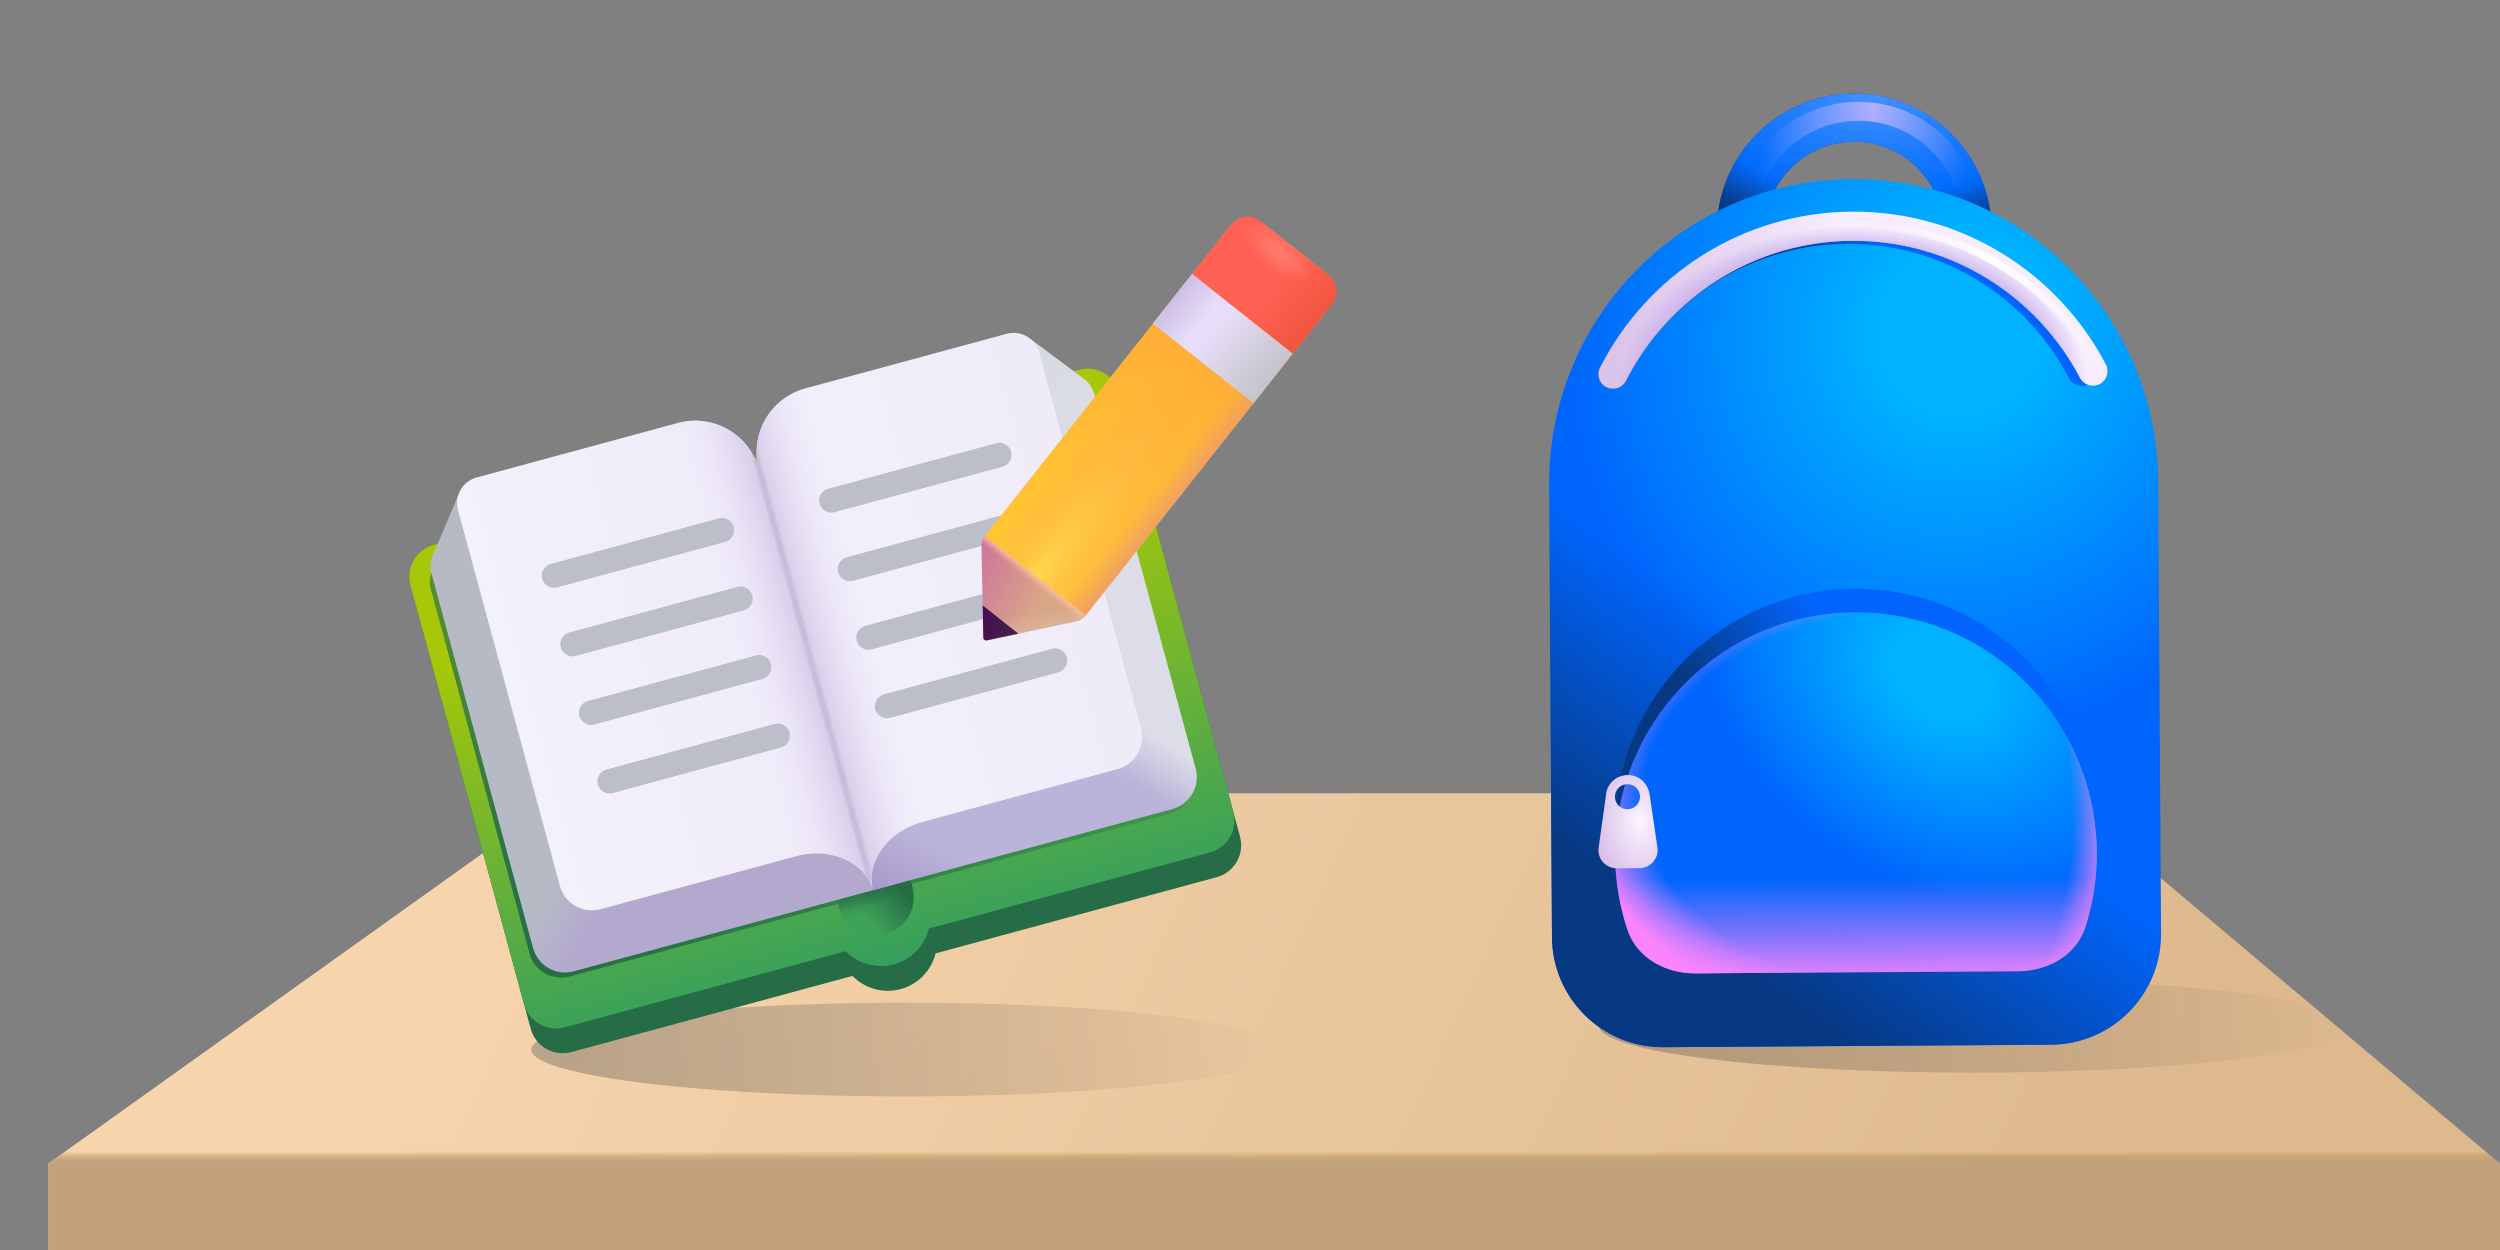 <svg viewBox="0 0 240 120" fill="none" xmlns="http://www.w3.org/2000/svg">
<rect x="0" y="0" width="240" height="120" fill="#808080" stroke="none"/>
<path d="M4.615 111.716V120H240V111.716L197.751 76.154H54.408L4.615 111.716Z" fill="url(#paint0_linear_1765_92424)"/>
<path d="M4.615 111.716V120H240V111.716L197.751 76.154H54.408L4.615 111.716Z" fill="url(#paint1_linear_1765_92424)"/>
<ellipse cx="36" cy="4.5" rx="36" ry="4.5" transform="matrix(-1 0 0 1 123 96.258)" fill="url(#paint2_linear_1765_92424)"/>
<path d="M221.958 96.529C216.153 95.018 203.794 93.975 189.486 93.975C169.604 93.975 153.486 95.989 153.486 98.475C153.486 100.96 169.604 102.975 189.486 102.975C207.518 102.975 222.453 101.317 225.077 99.155L221.958 96.529Z" fill="url(#paint3_linear_1765_92424)"/>
<path d="M42.29 54.675C40.597 55.134 39.597 56.879 40.056 58.572L50.95 98.767C51.409 100.46 53.154 101.461 54.847 101.002L81.833 93.687C82.993 94.876 84.746 95.417 86.463 94.952C88.18 94.486 89.419 93.134 89.82 91.522L116.807 84.208C118.5 83.749 119.5 82.004 119.041 80.311L108.146 40.116C107.688 38.423 105.943 37.422 104.25 37.881L42.29 54.675Z" fill="#266C47"/>
<path d="M41.645 52.299C39.953 52.758 38.952 54.502 39.411 56.195L50.306 96.39C50.765 98.083 52.509 99.084 54.202 98.625L81.189 91.31C82.349 92.499 84.101 93.04 85.818 92.575C87.535 92.11 88.774 90.757 89.175 89.146L116.162 81.831C117.855 81.372 118.856 79.628 118.397 77.935L107.502 37.739C107.043 36.046 105.299 35.046 103.606 35.505L41.645 52.299Z" fill="url(#paint4_linear_1765_92424)"/>
<path d="M44.024 49.104L41.475 54.907C41.25 55.419 41.206 55.989 41.351 56.523L50.852 91.578C51.299 93.227 53.034 94.191 54.727 93.732L112.204 78.153C113.897 77.695 114.907 75.986 114.46 74.337L104.959 39.283C104.814 38.748 104.489 38.279 104.035 37.95L98.905 34.229L104.125 71.37L58.275 83.798L44.024 49.104Z" fill="url(#paint5_linear_1765_92424)"/>
<path d="M79.497 83.214L86.548 81.303L87.597 85.173C88.124 87.12 86.974 89.126 85.027 89.654C83.08 90.181 81.074 89.031 80.546 87.084L79.497 83.214Z" fill="url(#paint6_radial_1765_92424)"/>
<path d="M79.497 83.214L86.548 81.303L87.597 85.173C88.124 87.12 86.974 89.126 85.027 89.654C83.08 90.181 81.074 89.031 80.546 87.084L79.497 83.214Z" fill="url(#paint7_linear_1765_92424)"/>
<path d="M41.53 53.362L44.044 47.432L58.556 83.089L81.481 76.876L83.808 85.459L55.069 93.248C53.376 93.707 51.632 92.707 51.173 91.014L41.417 55.019C41.268 54.47 41.308 53.886 41.53 53.362Z" fill="url(#paint8_linear_1765_92424)"/>
<path d="M104.09 36.406L98.925 32.557L104.406 70.662L81.481 76.876L83.807 85.459L112.546 77.669C114.239 77.21 115.239 75.466 114.78 73.773L105.024 37.778C104.875 37.229 104.546 36.746 104.09 36.406Z" fill="url(#paint9_linear_1765_92424)"/>
<path d="M104.09 36.406L98.925 32.557L104.406 70.662L81.481 76.876L83.807 85.459L112.546 77.669C114.239 77.21 115.239 75.466 114.78 73.773L105.024 37.778C104.875 37.229 104.546 36.746 104.09 36.406Z" fill="url(#paint10_linear_1765_92424)"/>
<path d="M104.09 36.406L98.925 32.557L104.406 70.662L81.481 76.876L83.807 85.459L112.546 77.669C114.239 77.21 115.239 75.466 114.78 73.773L105.024 37.778C104.875 37.229 104.546 36.746 104.09 36.406Z" fill="url(#paint11_linear_1765_92424)"/>
<path d="M43.969 48.956C43.602 47.601 44.402 46.206 45.757 45.839L65.069 40.604C68.455 39.686 71.944 41.687 72.861 45.073L83.803 85.441C83.072 82.743 79.701 81.308 76.482 82.181L57.649 87.286C55.956 87.744 54.211 86.744 53.752 85.051L43.969 48.956Z" fill="url(#paint12_linear_1765_92424)"/>
<path d="M43.969 48.956C43.602 47.601 44.402 46.206 45.757 45.839L65.069 40.604C68.455 39.686 71.944 41.687 72.861 45.073L83.803 85.441C83.072 82.743 79.701 81.308 76.482 82.181L57.649 87.286C55.956 87.744 54.211 86.744 53.752 85.051L43.969 48.956Z" fill="url(#paint13_linear_1765_92424)"/>
<path d="M43.969 48.956C43.602 47.601 44.402 46.206 45.757 45.839L65.069 40.604C68.455 39.686 71.944 41.687 72.861 45.073L83.803 85.441C83.072 82.743 79.701 81.308 76.482 82.181L57.649 87.286C55.956 87.744 54.211 86.744 53.752 85.051L43.969 48.956Z" fill="url(#paint14_linear_1765_92424)"/>
<path d="M99.758 33.833C99.391 32.478 97.996 31.678 96.641 32.045L77.329 37.28C73.943 38.197 71.942 41.686 72.86 45.072L83.801 85.44C83.07 82.742 85.255 79.802 88.474 78.929L107.307 73.825C109 73.366 110.001 71.621 109.542 69.928L99.758 33.833Z" fill="url(#paint15_linear_1765_92424)"/>
<path d="M99.758 33.833C99.391 32.478 97.996 31.678 96.641 32.045L77.329 37.28C73.943 38.197 71.942 41.686 72.86 45.072L83.801 85.44C83.07 82.742 85.255 79.802 88.474 78.929L107.307 73.825C109 73.366 110.001 71.621 109.542 69.928L99.758 33.833Z" fill="url(#paint16_linear_1765_92424)"/>
<path d="M99.758 33.833C99.391 32.478 97.996 31.678 96.641 32.045L77.329 37.28C73.943 38.197 71.942 41.686 72.86 45.072L83.801 85.44C83.07 82.742 85.255 79.802 88.474 78.929L107.307 73.825C109 73.366 110.001 71.621 109.542 69.928L99.758 33.833Z" fill="url(#paint17_linear_1765_92424)"/>
<path d="M53.179 55.264L69.309 50.892" stroke="#BCBFCA" stroke-width="2.337" stroke-linecap="round"/>
<path d="M79.804 48.048L95.934 43.676" stroke="#BCBFCA" stroke-width="2.337" stroke-linecap="round"/>
<path d="M56.746 68.424L72.877 64.052" stroke="#BCBFCA" stroke-width="2.337" stroke-linecap="round"/>
<path d="M83.372 61.207L99.502 56.835" stroke="#BCBFCA" stroke-width="2.337" stroke-linecap="round"/>
<path d="M54.963 61.844L71.093 57.472" stroke="#BCBFCA" stroke-width="2.337" stroke-linecap="round"/>
<path d="M81.587 54.627L97.718 50.255" stroke="#BCBFCA" stroke-width="2.337" stroke-linecap="round"/>
<path d="M58.529 75.003L74.66 70.631" stroke="#BCBFCA" stroke-width="2.337" stroke-linecap="round"/>
<path d="M85.154 67.787L101.285 63.415" stroke="#BCBFCA" stroke-width="2.337" stroke-linecap="round"/>
<path d="M127.323 29.877C128.303 28.638 128.093 26.839 126.854 25.859L121.681 21.766C120.442 20.786 118.643 20.996 117.663 22.235L94.549 51.452L104.209 59.094L127.323 29.877Z" fill="url(#paint18_radial_1765_92424)"/>
<path d="M127.323 29.877C128.303 28.638 128.093 26.839 126.854 25.859L121.681 21.766C120.442 20.786 118.643 20.996 117.663 22.235L94.549 51.452L104.209 59.094L127.323 29.877Z" fill="url(#paint19_linear_1765_92424)"/>
<path d="M127.323 29.877C128.303 28.638 128.093 26.839 126.854 25.859L121.681 21.766C120.442 20.786 118.643 20.996 117.663 22.235L94.549 51.452L104.209 59.094L127.323 29.877Z" fill="url(#paint20_linear_1765_92424)"/>
<path d="M127.323 29.877C128.303 28.638 128.093 26.839 126.854 25.859L121.681 21.766C120.442 20.786 118.643 20.996 117.663 22.235L94.549 51.452L104.209 59.094L127.323 29.877Z" fill="url(#paint21_radial_1765_92424)"/>
<path d="M94.725 61.478C94.56 61.513 94.403 61.389 94.4 61.221L94.221 52.396C94.216 52.142 94.283 51.892 94.414 51.675L94.549 51.452L104.209 59.094L104.062 59.247C103.876 59.441 103.636 59.575 103.373 59.631L94.725 61.478Z" fill="url(#paint22_linear_1765_92424)"/>
<path d="M94.725 61.478C94.56 61.513 94.403 61.389 94.4 61.221L94.221 52.396C94.216 52.142 94.283 51.892 94.414 51.675L94.549 51.452L104.209 59.094L104.062 59.247C103.876 59.441 103.636 59.575 103.373 59.631L94.725 61.478Z" fill="url(#paint23_linear_1765_92424)"/>
<path d="M94.725 61.478C94.56 61.513 94.403 61.389 94.4 61.221L94.221 52.396C94.216 52.142 94.283 51.892 94.414 51.675L94.549 51.452L104.209 59.094L104.062 59.247C103.876 59.441 103.636 59.575 103.373 59.631L94.725 61.478Z" fill="url(#paint24_linear_1765_92424)"/>
<path d="M114.438 26.311L118.187 21.572C118.878 20.699 120.145 20.551 121.017 21.242L127.517 26.384C128.39 27.074 128.537 28.341 127.847 29.214L124.098 33.953L114.438 26.311Z" fill="url(#paint25_linear_1765_92424)"/>
<path d="M114.438 26.311L118.187 21.572C118.878 20.699 120.145 20.551 121.017 21.242L127.517 26.384C128.39 27.074 128.537 28.341 127.847 29.214L124.098 33.953L114.438 26.311Z" fill="url(#paint26_linear_1765_92424)"/>
<path d="M114.438 26.311L118.187 21.572C118.878 20.699 120.145 20.551 121.017 21.242L127.517 26.384C128.39 27.074 128.537 28.341 127.847 29.214L124.098 33.953L114.438 26.311Z" fill="url(#paint27_radial_1765_92424)"/>
<path d="M120.339 38.705L124.098 33.953L114.438 26.311L110.679 31.063L120.339 38.705Z" fill="url(#paint28_linear_1765_92424)"/>
<path d="M120.339 38.705L124.098 33.953L114.438 26.311L110.679 31.063L120.339 38.705Z" fill="url(#paint29_linear_1765_92424)"/>
<path d="M94.4 61.22C94.404 61.389 94.56 61.513 94.725 61.478L97.759 60.83L94.338 58.123L94.4 61.22Z" fill="url(#paint30_linear_1765_92424)"/>
<path fill-rule="evenodd" clip-rule="evenodd" d="M164.815 22.257C164.769 14.973 170.637 9.03 177.921 8.984C185.205 8.938 191.148 14.805 191.194 22.09L191.265 33.219C191.311 40.504 185.444 46.446 178.159 46.492C170.875 46.539 164.932 40.671 164.886 33.387L164.815 22.257ZM177.95 13.602C173.217 13.632 169.404 17.494 169.434 22.228L169.504 33.357C169.534 38.091 173.396 41.904 178.13 41.874C182.863 41.844 186.677 37.982 186.646 33.248L186.576 22.119C186.546 17.385 182.684 13.572 177.95 13.602Z" fill="url(#paint31_radial_1765_92424)"/>
<path fill-rule="evenodd" clip-rule="evenodd" d="M164.815 22.257C164.769 14.973 170.637 9.03 177.921 8.984C185.205 8.938 191.148 14.805 191.194 22.09L191.265 33.219C191.311 40.504 185.444 46.446 178.159 46.492C170.875 46.539 164.932 40.671 164.886 33.387L164.815 22.257ZM177.95 13.602C173.217 13.632 169.404 17.494 169.434 22.228L169.504 33.357C169.534 38.091 173.396 41.904 178.13 41.874C182.863 41.844 186.677 37.982 186.646 33.248L186.576 22.119C186.546 17.385 182.684 13.572 177.95 13.602Z" fill="url(#paint32_radial_1765_92424)"/>
<path fill-rule="evenodd" clip-rule="evenodd" d="M166.626 21.64C166.585 15.128 171.83 9.816 178.341 9.775C184.853 9.733 190.165 14.979 190.206 21.49L190.277 32.62C190.318 39.131 185.073 44.443 178.562 44.484C172.05 44.526 166.738 39.281 166.697 32.769L166.626 21.64ZM178.353 11.594C172.846 11.629 168.41 16.122 168.445 21.628L168.516 32.758C168.551 38.264 173.043 42.7 178.55 42.665C184.057 42.63 188.492 38.138 188.457 32.631L188.387 21.502C188.352 15.995 183.859 11.559 178.353 11.594Z" fill="url(#paint33_linear_1765_92424)"/>
<path d="M148.716 46.613C148.613 30.466 161.619 17.294 177.766 17.191C193.912 17.089 207.085 30.095 207.187 46.241L207.463 89.597C207.5 95.468 202.77 100.258 196.899 100.295L159.69 100.531C153.818 100.569 149.028 95.839 148.991 89.968L148.716 46.613Z" fill="url(#paint34_radial_1765_92424)"/>
<path d="M148.716 46.613C148.613 30.466 161.619 17.294 177.766 17.191C193.912 17.089 207.085 30.095 207.187 46.241L207.463 89.597C207.5 95.468 202.77 100.258 196.899 100.295L159.69 100.531C153.818 100.569 149.028 95.839 148.991 89.968L148.716 46.613Z" fill="url(#paint35_linear_1765_92424)"/>
<path fill-rule="evenodd" clip-rule="evenodd" d="M177.27 23.412C168.012 23.47 160.013 28.802 156.095 36.557C155.746 37.247 154.904 37.524 154.215 37.175C153.525 36.827 153.248 35.985 153.596 35.295C157.968 26.642 166.901 20.678 177.252 20.612C187.603 20.547 196.611 26.396 201.093 34.993C201.45 35.679 201.184 36.524 200.499 36.881C199.813 37.239 198.968 36.972 198.611 36.287C194.594 28.582 186.528 23.353 177.27 23.412Z" fill="url(#paint36_radial_1765_92424)"/>
<path fill-rule="evenodd" clip-rule="evenodd" d="M177.803 23.117C168.31 23.177 160.111 28.63 156.094 36.558C155.745 37.248 154.903 37.523 154.213 37.174C153.524 36.825 153.248 35.983 153.597 35.293C158.069 26.466 167.203 20.385 177.786 20.318C188.368 20.251 197.579 26.215 202.162 34.985C202.52 35.67 202.255 36.515 201.57 36.873C200.885 37.231 200.039 36.966 199.681 36.281C195.565 28.405 187.296 23.057 177.803 23.117Z" fill="url(#paint37_linear_1765_92424)"/>
<path fill-rule="evenodd" clip-rule="evenodd" d="M177.803 23.117C168.31 23.177 160.111 28.63 156.094 36.558C155.745 37.248 154.903 37.523 154.213 37.174C153.524 36.825 153.248 35.983 153.597 35.293C158.069 26.466 167.203 20.385 177.786 20.318C188.368 20.251 197.579 26.215 202.162 34.985C202.52 35.67 202.255 36.515 201.57 36.873C200.885 37.231 200.039 36.966 199.681 36.281C195.565 28.405 187.296 23.057 177.803 23.117Z" fill="url(#paint38_radial_1765_92424)"/>
<path fill-rule="evenodd" clip-rule="evenodd" d="M178.461 22.064C168.56 22.127 160.01 27.815 155.823 36.08C155.735 36.252 155.525 36.322 155.352 36.234C155.18 36.147 155.111 35.936 155.198 35.764C159.499 27.274 168.283 21.429 178.457 21.364C188.63 21.299 197.488 27.033 201.896 35.467C201.986 35.639 201.92 35.85 201.748 35.94C201.577 36.029 201.366 35.963 201.276 35.791C196.985 27.58 188.363 22.001 178.461 22.064Z" fill="url(#paint39_linear_1765_92424)"/>
<path d="M193.725 93.243C196.589 93.224 199.331 91.701 200.206 88.974C200.936 86.7 201.323 84.272 201.307 81.753C201.226 68.978 190.804 58.688 178.029 58.769C165.254 58.85 154.964 69.272 155.045 82.047C155.061 84.566 155.479 86.988 156.238 89.254C157.148 91.969 159.909 93.457 162.773 93.439L193.725 93.243Z" fill="url(#paint40_radial_1765_92424)"/>
<path d="M193.725 93.243C196.589 93.224 199.331 91.701 200.206 88.974C200.936 86.7 201.323 84.272 201.307 81.753C201.226 68.978 190.804 58.688 178.029 58.769C165.254 58.85 154.964 69.272 155.045 82.047C155.061 84.566 155.479 86.988 156.238 89.254C157.148 91.969 159.909 93.457 162.773 93.439L193.725 93.243Z" fill="url(#paint41_linear_1765_92424)"/>
<path d="M193.725 93.243C196.589 93.224 199.331 91.701 200.206 88.974C200.936 86.7 201.323 84.272 201.307 81.753C201.226 68.978 190.804 58.688 178.029 58.769C165.254 58.85 154.964 69.272 155.045 82.047C155.061 84.566 155.479 86.988 156.238 89.254C157.148 91.969 159.909 93.457 162.773 93.439L193.725 93.243Z" fill="url(#paint42_radial_1765_92424)"/>
<path d="M193.725 93.243C196.589 93.224 199.331 91.701 200.206 88.974C200.936 86.7 201.323 84.272 201.307 81.753C201.226 68.978 190.804 58.688 178.029 58.769C165.254 58.85 154.964 69.272 155.045 82.047C155.061 84.566 155.479 86.988 156.238 89.254C157.148 91.969 159.909 93.457 162.773 93.439L193.725 93.243Z" fill="url(#paint43_radial_1765_92424)"/>
<path d="M155.065 80.926C155.572 68.668 165.631 58.848 178.03 58.769C190.429 58.69 200.611 68.382 201.274 80.632C201.29 80.26 201.296 79.887 201.294 79.511C201.213 66.736 190.791 56.445 178.016 56.526C165.241 56.608 154.95 67.029 155.032 79.805C155.034 80.18 155.045 80.554 155.065 80.926Z" fill="url(#paint44_radial_1765_92424)"/>
<path fill-rule="evenodd" clip-rule="evenodd" d="M156.263 74.405C155.144 74.412 154.234 75.276 154.17 76.362L153.468 81.391C153.322 82.433 154.147 83.361 155.215 83.354L157.392 83.34C158.456 83.334 159.268 82.401 159.115 81.364L158.384 76.411C158.28 75.278 157.407 74.398 156.263 74.405ZM156.243 77.689C156.908 77.685 157.444 77.142 157.44 76.477C157.435 75.812 156.893 75.276 156.228 75.281C155.563 75.285 155.027 75.827 155.031 76.493C155.035 77.158 155.578 77.693 156.243 77.689Z" fill="url(#paint45_radial_1765_92424)"/>
<defs>
<linearGradient id="paint0_linear_1765_92424" x1="49.882" y1="65.562" x2="196.545" y2="133.275" gradientUnits="userSpaceOnUse">
<stop stop-color="#F7D5AD"/>
<stop offset="1" stop-color="#DEB98E"/>
</linearGradient>
<linearGradient id="paint1_linear_1765_92424" x1="118.535" y1="118.817" x2="118.535" y2="110.533" gradientUnits="userSpaceOnUse">
<stop offset="0.885" stop-color="#C2A27C"/>
<stop offset="1" stop-color="#AF8648" stop-opacity="0"/>
</linearGradient>
<linearGradient id="paint2_linear_1765_92424" x1="66.857" y1="9" x2="0.231" y2="3.794" gradientUnits="userSpaceOnUse">
<stop stop-color="#4E4E4E" stop-opacity="0.35"/>
<stop offset="1" stop-color="#303030" stop-opacity="0"/>
</linearGradient>
<linearGradient id="paint3_linear_1765_92424" x1="158.629" y1="102.975" x2="225.255" y2="97.768" gradientUnits="userSpaceOnUse">
<stop stop-color="#4E4E4E" stop-opacity="0.35"/>
<stop offset="1" stop-color="#303030" stop-opacity="0"/>
</linearGradient>
<linearGradient id="paint4_linear_1765_92424" x1="75.534" y1="54.631" x2="85.818" y2="92.575" gradientUnits="userSpaceOnUse">
<stop stop-color="#A6C808"/>
<stop offset="1" stop-color="#349F5E"/>
</linearGradient>
<linearGradient id="paint5_linear_1765_92424" x1="53.43" y1="94.084" x2="91.363" y2="39.113" gradientUnits="userSpaceOnUse">
<stop stop-color="#266C47"/>
<stop offset="1" stop-color="#266C47" stop-opacity="0"/>
</linearGradient>
<radialGradient id="paint6_radial_1765_92424" cx="0" cy="0" r="1" gradientUnits="userSpaceOnUse" gradientTransform="translate(82.852 89.749) rotate(-41.73) scale(5.681 7.972)">
<stop offset="0.232" stop-color="#3EA357"/>
<stop offset="1" stop-color="#266C47"/>
</radialGradient>
<linearGradient id="paint7_linear_1765_92424" x1="83.739" y1="84.902" x2="84.237" y2="86.741" gradientUnits="userSpaceOnUse">
<stop stop-color="#266C47"/>
<stop offset="1" stop-color="#266C47" stop-opacity="0"/>
</linearGradient>
<linearGradient id="paint8_linear_1765_92424" x1="75.923" y1="91.956" x2="53.678" y2="80.298" gradientUnits="userSpaceOnUse">
<stop offset="0.75" stop-color="#B3A9CF"/>
<stop offset="0.932" stop-color="#B6BAC5"/>
</linearGradient>
<linearGradient id="paint9_linear_1765_92424" x1="93.894" y1="87.085" x2="107.207" y2="65.789" gradientUnits="userSpaceOnUse">
<stop offset="0.717" stop-color="#BBB3D9"/>
<stop offset="0.913" stop-color="#DCDDE8"/>
</linearGradient>
<linearGradient id="paint10_linear_1765_92424" x1="100.697" y1="33.197" x2="103.649" y2="44.087" gradientUnits="userSpaceOnUse">
<stop stop-color="#D8DAE2"/>
<stop offset="1" stop-color="#D8DAE2" stop-opacity="0"/>
</linearGradient>
<linearGradient id="paint11_linear_1765_92424" x1="83.807" y1="85.459" x2="86.506" y2="79.709" gradientUnits="userSpaceOnUse">
<stop stop-color="#A699C9"/>
<stop offset="1" stop-color="#A699C9" stop-opacity="0"/>
</linearGradient>
<linearGradient id="paint12_linear_1765_92424" x1="49.606" y1="69.753" x2="75.413" y2="62.758" gradientUnits="userSpaceOnUse">
<stop stop-color="#F3F1FA"/>
<stop offset="1" stop-color="#F0EBF9"/>
</linearGradient>
<linearGradient id="paint13_linear_1765_92424" x1="82.936" y1="82.242" x2="76.249" y2="84.054" gradientUnits="userSpaceOnUse">
<stop stop-color="#D5CCE8"/>
<stop offset="1" stop-color="#F2EBFF" stop-opacity="0"/>
</linearGradient>
<linearGradient id="paint14_linear_1765_92424" x1="83.215" y1="82.742" x2="82.679" y2="82.887" gradientUnits="userSpaceOnUse">
<stop offset="0.179" stop-color="#BFB3D1"/>
<stop offset="1" stop-color="#BFB3D1" stop-opacity="0"/>
</linearGradient>
<linearGradient id="paint15_linear_1765_92424" x1="77.5" y1="62.191" x2="103.307" y2="55.196" gradientUnits="userSpaceOnUse">
<stop stop-color="#F3F1FA"/>
<stop offset="1" stop-color="#F0EBF9"/>
</linearGradient>
<linearGradient id="paint16_linear_1765_92424" x1="82.934" y1="82.241" x2="89.812" y2="80.376" gradientUnits="userSpaceOnUse">
<stop stop-color="#D5CCE8"/>
<stop offset="1" stop-color="#F2EBFF" stop-opacity="0"/>
</linearGradient>
<linearGradient id="paint17_linear_1765_92424" x1="83.013" y1="82.795" x2="83.52" y2="82.658" gradientUnits="userSpaceOnUse">
<stop stop-color="#BFB3D1"/>
<stop offset="1" stop-color="#BFB3D1" stop-opacity="0"/>
</linearGradient>
<radialGradient id="paint18_radial_1765_92424" cx="0" cy="0" r="1" gradientUnits="userSpaceOnUse" gradientTransform="translate(99.123 55.333) rotate(-51.008) scale(26.417 16.386)">
<stop stop-color="#FFD130"/>
<stop offset="1" stop-color="#FFAF37"/>
</radialGradient>
<linearGradient id="paint19_linear_1765_92424" x1="113.353" y1="48.349" x2="111.108" y2="46.498" gradientUnits="userSpaceOnUse">
<stop stop-color="#EE9B6A"/>
<stop offset="1" stop-color="#EE9B6A" stop-opacity="0"/>
</linearGradient>
<linearGradient id="paint20_linear_1765_92424" x1="106.883" y1="34.905" x2="109.259" y2="37.163" gradientUnits="userSpaceOnUse">
<stop stop-color="#E66A62"/>
<stop offset="0.031" stop-color="#E6D162" stop-opacity="0"/>
</linearGradient>
<radialGradient id="paint21_radial_1765_92424" cx="0" cy="0" r="1" gradientUnits="userSpaceOnUse" gradientTransform="translate(99.412 55.637) rotate(-51.791) scale(24.397 5.456)">
<stop stop-color="#FFD84D"/>
<stop offset="1" stop-color="#FF994D" stop-opacity="0"/>
</radialGradient>
<linearGradient id="paint22_linear_1765_92424" x1="99.358" y1="58.433" x2="93.446" y2="55.573" gradientUnits="userSpaceOnUse">
<stop stop-color="#D8A587"/>
<stop offset="1" stop-color="#CE7A98"/>
</linearGradient>
<linearGradient id="paint23_linear_1765_92424" x1="98.625" y1="54.335" x2="97.999" y2="55.116" gradientUnits="userSpaceOnUse">
<stop offset="0.207" stop-color="#FFC09F"/>
<stop offset="1" stop-color="#FCB196" stop-opacity="0"/>
</linearGradient>
<linearGradient id="paint24_linear_1765_92424" x1="99.936" y1="61.577" x2="99.355" y2="58.771" gradientUnits="userSpaceOnUse">
<stop stop-color="#DEBCA3"/>
<stop offset="1" stop-color="#DEBCA3" stop-opacity="0"/>
</linearGradient>
<linearGradient id="paint25_linear_1765_92424" x1="123.819" y1="22.872" x2="119.041" y2="29.007" gradientUnits="userSpaceOnUse">
<stop stop-color="#FF6153"/>
<stop offset="1" stop-color="#FF6154"/>
</linearGradient>
<linearGradient id="paint26_linear_1765_92424" x1="125.457" y1="32.569" x2="120.949" y2="28.7" gradientUnits="userSpaceOnUse">
<stop stop-color="#F1553E"/>
<stop offset="1" stop-color="#F1553E" stop-opacity="0"/>
</linearGradient>
<radialGradient id="paint27_radial_1765_92424" cx="0" cy="0" r="1" gradientUnits="userSpaceOnUse" gradientTransform="translate(122.7 24.143) rotate(128.348) scale(1.84 4.18)">
<stop offset="0.177" stop-color="#FF786D"/>
<stop offset="1" stop-color="#FF786D" stop-opacity="0"/>
</radialGradient>
<linearGradient id="paint28_linear_1765_92424" x1="122.085" y1="36.259" x2="116.44" y2="31.339" gradientUnits="userSpaceOnUse">
<stop stop-color="#C5C4CB"/>
<stop offset="1" stop-color="#E8DEFA"/>
</linearGradient>
<linearGradient id="paint29_linear_1765_92424" x1="111.734" y1="28.676" x2="115.096" y2="31.411" gradientUnits="userSpaceOnUse">
<stop stop-color="#C9B9E0"/>
<stop offset="1" stop-color="#C9B9E0" stop-opacity="0"/>
</linearGradient>
<linearGradient id="paint30_linear_1765_92424" x1="96.364" y1="61.022" x2="94.238" y2="59.835" gradientUnits="userSpaceOnUse">
<stop stop-color="#461E49"/>
<stop offset="1" stop-color="#450F51"/>
</linearGradient>
<radialGradient id="paint31_radial_1765_92424" cx="0" cy="0" r="1" gradientUnits="userSpaceOnUse" gradientTransform="translate(187.196 11.234) rotate(141.19) scale(13.893 23.42)">
<stop stop-color="#016BFD"/>
<stop offset="1" stop-color="#073883"/>
</radialGradient>
<radialGradient id="paint32_radial_1765_92424" cx="0" cy="0" r="1" gradientUnits="userSpaceOnUse" gradientTransform="translate(180 9) rotate(90) scale(13.5 22.759)">
<stop stop-color="#4492FD"/>
<stop offset="0.737" stop-color="#016BFD"/>
<stop offset="1" stop-color="#073883"/>
</radialGradient>
<linearGradient id="paint33_linear_1765_92424" x1="188.479" y1="17.016" x2="169.477" y2="13.964" gradientUnits="userSpaceOnUse">
<stop stop-color="#FDC2FF" stop-opacity="0"/>
<stop offset="0.496" stop-color="#FDC2FF" stop-opacity="0.6"/>
<stop offset="1" stop-color="#FDC2FF" stop-opacity="0"/>
</linearGradient>
<radialGradient id="paint34_radial_1765_92424" cx="0" cy="0" r="1" gradientUnits="userSpaceOnUse" gradientTransform="translate(188.322 31.493) rotate(112.055) scale(40.072 37.687)">
<stop offset="0.216" stop-color="#00B2FF"/>
<stop offset="1" stop-color="#0065FD"/>
</radialGradient>
<linearGradient id="paint35_linear_1765_92424" x1="150.604" y1="82.399" x2="166.41" y2="60.039" gradientUnits="userSpaceOnUse">
<stop offset="0.035" stop-color="#073883"/>
<stop offset="1" stop-color="#073883" stop-opacity="0"/>
</linearGradient>
<radialGradient id="paint36_radial_1765_92424" cx="0" cy="0" r="1" gradientUnits="userSpaceOnUse" gradientTransform="translate(192.385 24.038) rotate(142.006) scale(19.079 36.568)">
<stop offset="0.522" stop-color="#0165FD"/>
<stop offset="1" stop-color="#073883"/>
</radialGradient>
<linearGradient id="paint37_linear_1765_92424" x1="154.835" y1="34.281" x2="176.71" y2="34.142" gradientUnits="userSpaceOnUse">
<stop stop-color="#DBC3EA"/>
<stop offset="1" stop-color="#F7EDFC"/>
</linearGradient>
<radialGradient id="paint38_radial_1765_92424" cx="0" cy="0" r="1" gradientUnits="userSpaceOnUse" gradientTransform="translate(177.895 37.602) rotate(89.636) scale(15.947 22.543)">
<stop offset="0.842" stop-color="#C2A8EB"/>
<stop offset="1" stop-color="#C2A8EB" stop-opacity="0"/>
</radialGradient>
<linearGradient id="paint39_linear_1765_92424" x1="203.374" y1="34.388" x2="180.932" y2="18.75" gradientUnits="userSpaceOnUse">
<stop stop-color="white" stop-opacity="0"/>
<stop offset="0.552" stop-color="white"/>
<stop offset="1" stop-color="white" stop-opacity="0"/>
</linearGradient>
<radialGradient id="paint40_radial_1765_92424" cx="0" cy="0" r="1" gradientUnits="userSpaceOnUse" gradientTransform="translate(186.347 64.685) rotate(127.794) scale(19.571 25.363)">
<stop offset="0.216" stop-color="#00B2FF"/>
<stop offset="1" stop-color="#0065FD"/>
</radialGradient>
<linearGradient id="paint41_linear_1765_92424" x1="180.749" y1="94.633" x2="180.683" y2="84.334" gradientUnits="userSpaceOnUse">
<stop stop-color="#F984FC"/>
<stop offset="1" stop-color="#F984FC" stop-opacity="0"/>
</linearGradient>
<radialGradient id="paint42_radial_1765_92424" cx="0" cy="0" r="1" gradientUnits="userSpaceOnUse" gradientTransform="translate(162.209 78.803) rotate(15.082) scale(40.543 41.523)">
<stop offset="0.904" stop-color="#F984FC" stop-opacity="0"/>
<stop offset="1" stop-color="#F984FC"/>
</radialGradient>
<radialGradient id="paint43_radial_1765_92424" cx="0" cy="0" r="1" gradientUnits="userSpaceOnUse" gradientTransform="translate(182.586 76.618) rotate(89.201) scale(21.886 30.503)">
<stop offset="0.815" stop-color="#F984FC" stop-opacity="0"/>
<stop offset="1" stop-color="#F984FC"/>
</radialGradient>
<radialGradient id="paint44_radial_1765_92424" cx="0" cy="0" r="1" gradientUnits="userSpaceOnUse" gradientTransform="translate(193.571 60.165) rotate(126.765) scale(25.732 49.084)">
<stop offset="0.522" stop-color="#0165FD"/>
<stop offset="1" stop-color="#073883"/>
</radialGradient>
<radialGradient id="paint45_radial_1765_92424" cx="0" cy="0" r="1" gradientUnits="userSpaceOnUse" gradientTransform="translate(157.438 78.869) rotate(83.422) scale(6.638 4.219)">
<stop stop-color="#FCF4FF"/>
<stop offset="1" stop-color="#D9C0E9"/>
</radialGradient>
</defs>
</svg>
